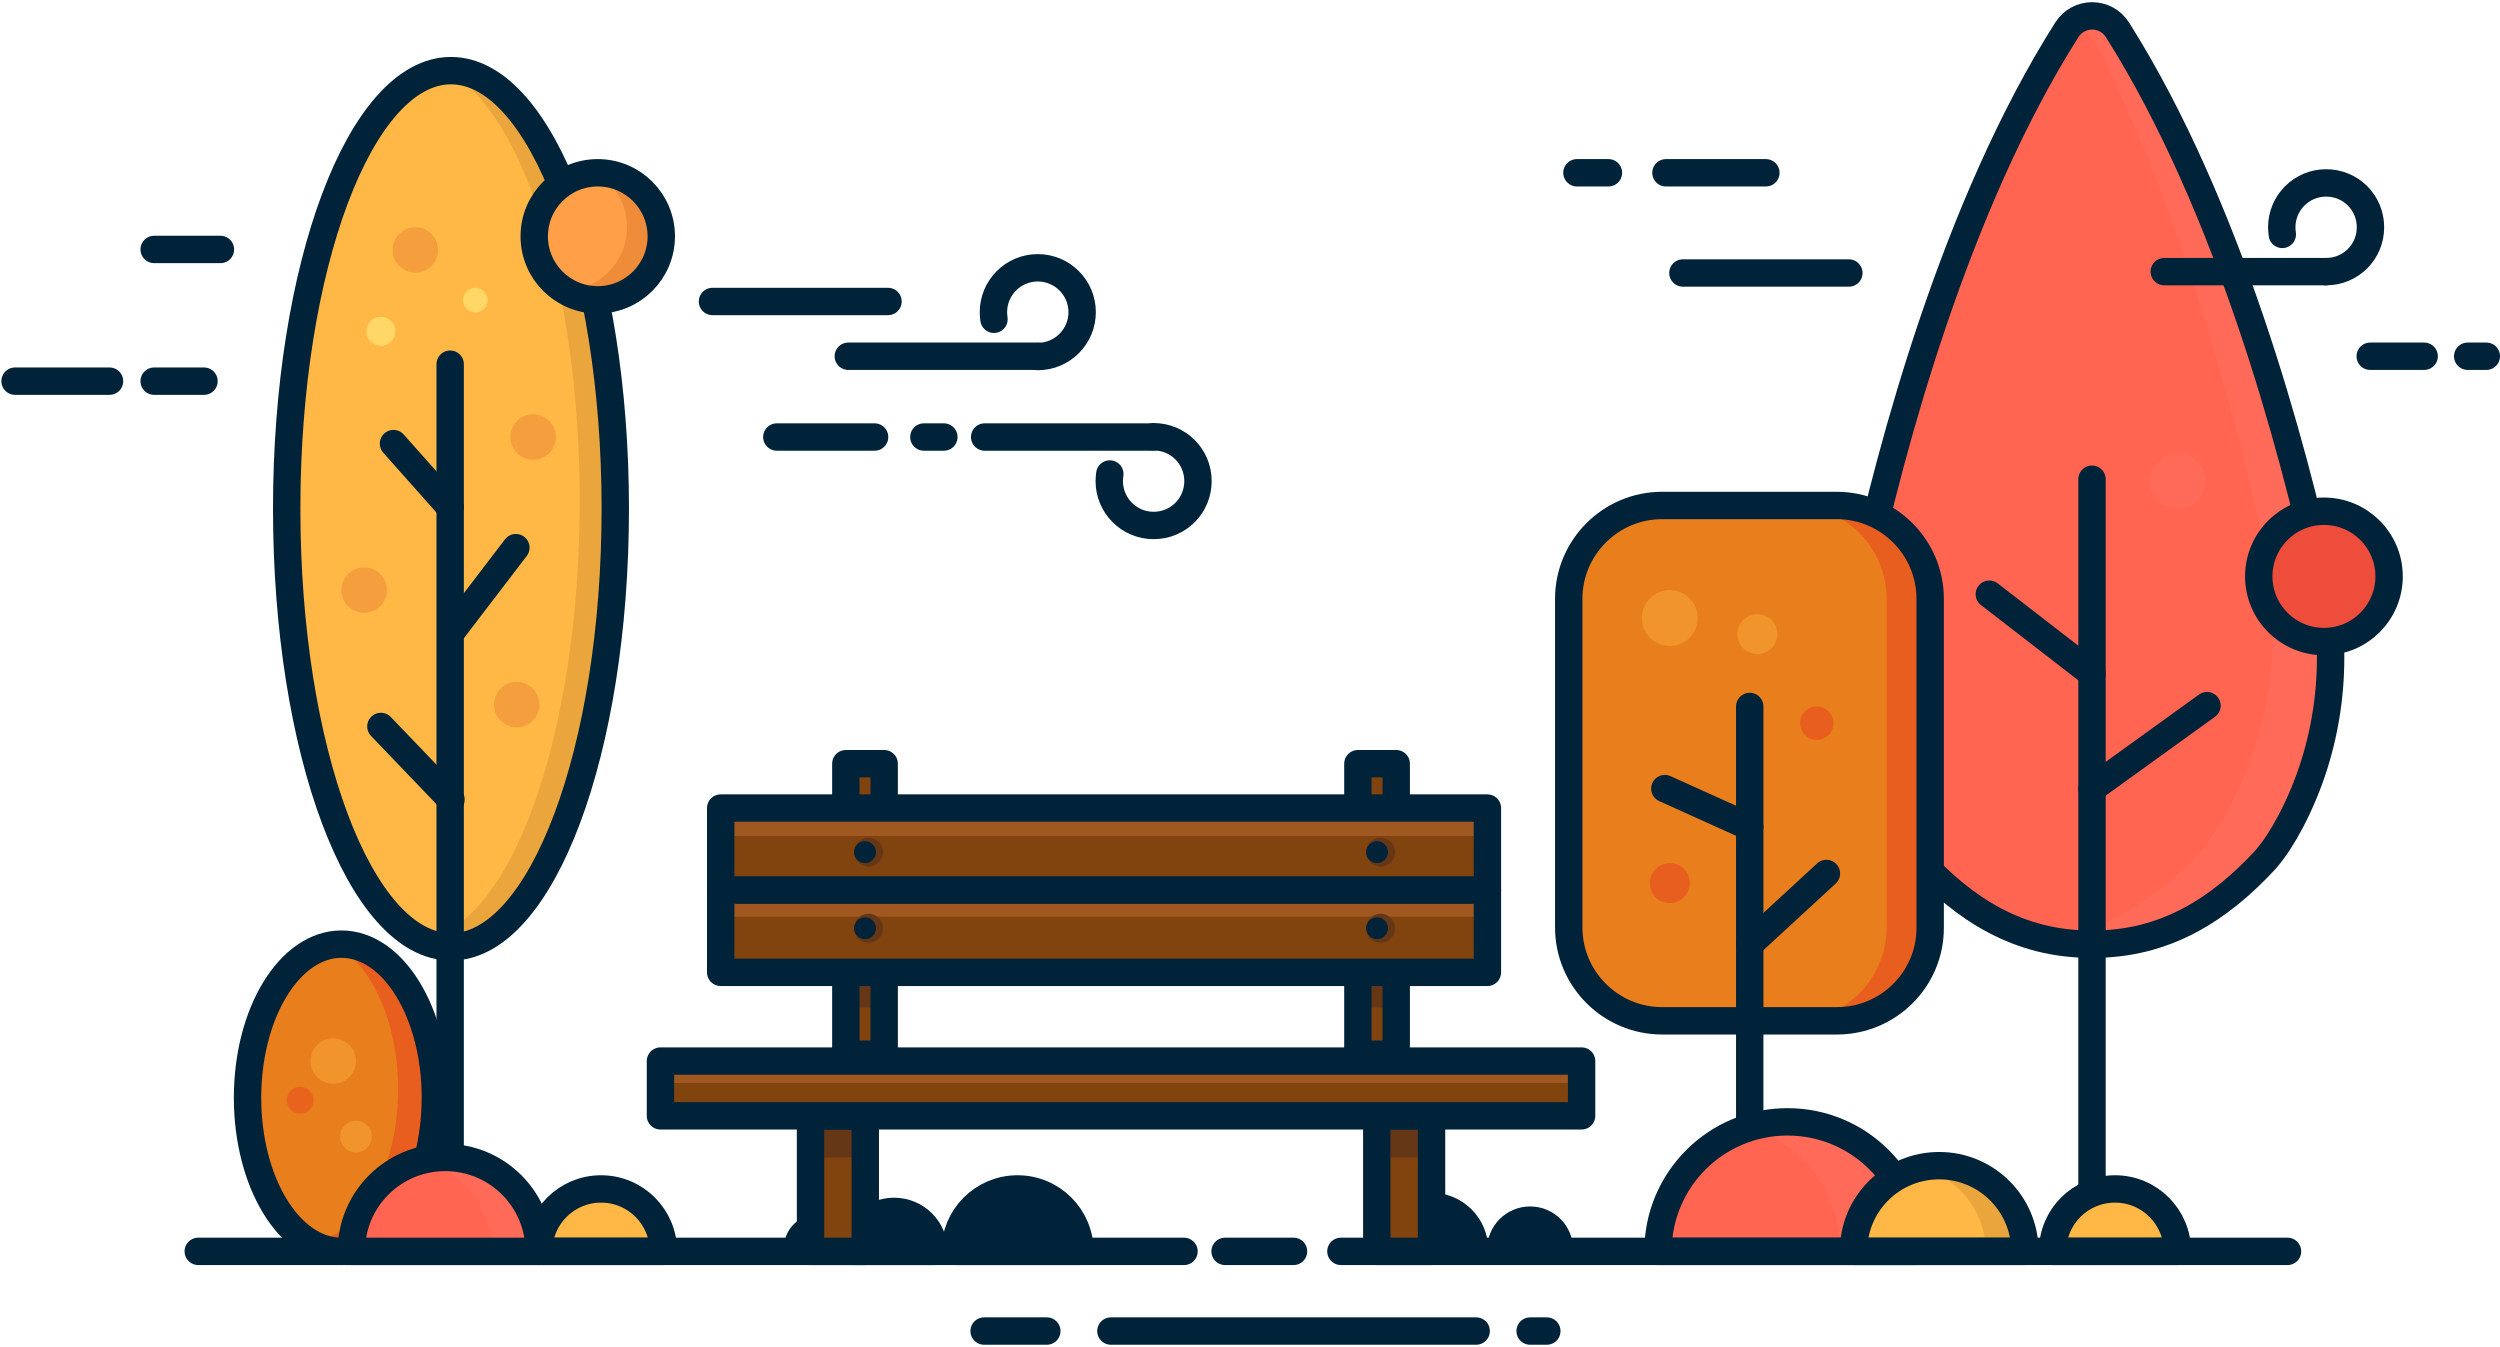 <svg width="913" height="492" viewBox="0 0 913 492" fill="none" xmlns="http://www.w3.org/2000/svg">
<path d="M764 344.8C737.3 345 717.3 332 700.7 313.9C697.5 310.3 694.4 305.5 691.6 300.1C677.3 273.1 673.5 241.8 680 211.9C690.7 162.9 714.1 75.1 754.8 10.9C759.1 4.1 769 4.1 773.3 10.9C813.9 75.1 837.3 162.9 848.1 211.9C854.6 241.7 850.7 273.1 836.5 300.1C833.7 305.4 830.6 310.2 827.4 313.9C810.7 332 790.7 345 764 344.8Z" fill="#FF6550"/>
<path opacity="0.4" d="M846.9 211.9C836.2 162.9 812.8 75.1 772.1 10.9C768.9 5.9 762.6 4.6 757.8 7.1C761.6 10.2 764.8 14.2 767.2 19.1C798.3 82.5 817.2 155.1 826.8 199C833.9 231.3 829.7 265.1 814.4 294.4C811.2 300.5 807.8 306 804.1 310.2C788.5 327.2 770.1 340.2 746.7 343.3C751.8 344.4 757.1 344.9 762.8 344.9C789.5 345.1 809.5 332.1 826.1 314C829.3 310.4 832.4 305.6 835.2 300.2C849.6 273.1 853.5 241.8 846.9 211.9Z" fill="#FF7364"/>
<path d="M764 344.8C737.3 345 717.3 332 700.7 313.9C697.5 310.3 694.4 305.5 691.6 300.1C677.3 273.1 673.5 241.8 680 211.9C690.7 162.9 714.1 75.1 754.8 10.9C759.1 4.1 769 4.1 773.3 10.9C813.9 75.1 837.3 162.9 848.1 211.9C854.6 241.7 850.7 273.1 836.5 300.1C833.7 305.4 830.6 310.2 827.4 313.9C810.7 332 790.7 345 764 344.8Z" stroke="#00233A" stroke-width="10" stroke-miterlimit="10" stroke-linecap="round" stroke-linejoin="round"/>
<path d="M764 288L806 257.7" stroke="#00233A" stroke-width="10" stroke-miterlimit="10" stroke-linecap="round" stroke-linejoin="round"/>
<path d="M764 246L726.5 217" stroke="#00233A" stroke-width="10" stroke-miterlimit="10" stroke-linecap="round" stroke-linejoin="round"/>
<path d="M670.9 372.8H607C588.2 372.8 572.9 357.5 572.9 338.7V218.7C572.9 199.9 588.2 184.6 607 184.6H670.8C689.6 184.6 704.9 199.9 704.9 218.7V338.7C705 357.5 689.7 372.8 670.9 372.8Z" fill="#E97E1C"/>
<path opacity="0.74" d="M669.9 184.6H654.9C673.7 184.6 689 199.9 689 218.7V338.7C689 357.5 673.7 372.8 654.9 372.8H669.9C688.7 372.8 704 357.5 704 338.7V218.7C704 199.8 688.7 184.6 669.9 184.6Z" fill="#E8531F"/>
<path d="M670.9 372.8H607C588.2 372.8 572.9 357.5 572.9 338.7V218.7C572.9 199.9 588.2 184.6 607 184.6H670.8C689.6 184.6 704.9 199.9 704.9 218.7V338.7C705 357.5 689.7 372.8 670.9 372.8Z" stroke="#00233A" stroke-width="10" stroke-miterlimit="10" stroke-linecap="round" stroke-linejoin="round"/>
<path d="M639 344.8L667 319" stroke="#00233A" stroke-width="10" stroke-miterlimit="10" stroke-linecap="round" stroke-linejoin="round"/>
<path d="M639 302L608 288" stroke="#00233A" stroke-width="10" stroke-miterlimit="10" stroke-linecap="round" stroke-linejoin="round"/>
<path d="M764 457V175" stroke="#00233A" stroke-width="10" stroke-miterlimit="10" stroke-linecap="round" stroke-linejoin="round"/>
<path d="M639 258V457" stroke="#00233A" stroke-width="10" stroke-miterlimit="10" stroke-linecap="round" stroke-linejoin="round"/>
<path d="M164.7 345.8C197.837 345.8 224.7 274.165 224.7 185.8C224.7 97.434 197.837 25.8 164.7 25.8C131.563 25.8 104.7 97.434 104.7 185.8C104.7 274.165 131.563 345.8 164.7 345.8Z" fill="#FFB845"/>
<path opacity="0.53" d="M164.7 25.8C164.2 25.8 163.7 25.8 163.1 25.9C190.8 40.1 211.7 105 211.7 183C211.7 270 185.7 340.7 153.3 342.9C157 344.8 160.8 345.8 164.7 345.8C197.8 345.8 224.7 274.2 224.7 185.8C224.7 97.4 197.8 25.8 164.7 25.8Z" fill="#D89535"/>
<path d="M164.7 345.8C197.837 345.8 224.7 274.165 224.7 185.8C224.7 97.434 197.837 25.8 164.7 25.8C131.563 25.8 104.7 97.434 104.7 185.8C104.7 274.165 131.563 345.8 164.7 345.8Z" stroke="#00233A" stroke-width="10" stroke-miterlimit="10" stroke-linecap="round" stroke-linejoin="round"/>
<path d="M164.4 133V446" stroke="#00233A" stroke-width="10" stroke-miterlimit="10" stroke-linecap="round" stroke-linejoin="round"/>
<path d="M164.7 231L188.4 200" stroke="#00233A" stroke-width="10" stroke-miterlimit="10" stroke-linecap="round" stroke-linejoin="round"/>
<path d="M164.7 292L139.1 265.3" stroke="#00233A" stroke-width="10" stroke-miterlimit="10" stroke-linecap="round" stroke-linejoin="round"/>
<path d="M164.4 185.3L143.7 162" stroke="#00233A" stroke-width="10" stroke-miterlimit="10" stroke-linecap="round" stroke-linejoin="round"/>
<path opacity="0.6" d="M194.7 167.9C199.284 167.9 203 164.184 203 159.6C203 155.016 199.284 151.3 194.7 151.3C190.116 151.3 186.4 155.016 186.4 159.6C186.4 164.184 190.116 167.9 194.7 167.9Z" fill="#EF8C3A"/>
<path d="M139.1 126.3C142.027 126.3 144.4 123.927 144.4 121C144.4 118.073 142.027 115.7 139.1 115.7C136.173 115.7 133.8 118.073 133.8 121C133.8 123.927 136.173 126.3 139.1 126.3Z" fill="#FFD766"/>
<path d="M173.6 114.1C176.085 114.1 178.1 112.085 178.1 109.6C178.1 107.114 176.085 105.1 173.6 105.1C171.115 105.1 169.1 107.114 169.1 109.6C169.1 112.085 171.115 114.1 173.6 114.1Z" fill="#FFD766"/>
<path opacity="0.38" d="M609.8 235.9C615.433 235.9 620 231.333 620 225.7C620 220.067 615.433 215.5 609.8 215.5C604.167 215.5 599.6 220.067 599.6 225.7C599.6 231.333 604.167 235.9 609.8 235.9Z" fill="#FFB845"/>
<path opacity="0.38" d="M641.8 238.9C645.832 238.9 649.1 235.632 649.1 231.6C649.1 227.568 645.832 224.3 641.8 224.3C637.768 224.3 634.5 227.568 634.5 231.6C634.5 235.632 637.768 238.9 641.8 238.9Z" fill="#FFB845"/>
<path opacity="0.74" d="M609.8 329.8C613.832 329.8 617.1 326.532 617.1 322.5C617.1 318.469 613.832 315.2 609.8 315.2C605.768 315.2 602.5 318.469 602.5 322.5C602.5 326.532 605.768 329.8 609.8 329.8Z" fill="#E8531F"/>
<path opacity="0.74" d="M663.5 270.2C666.869 270.2 669.6 267.469 669.6 264.1C669.6 260.731 666.869 258 663.5 258C660.131 258 657.4 260.731 657.4 264.1C657.4 267.469 660.131 270.2 663.5 270.2Z" fill="#E8531F"/>
<path opacity="0.6" d="M133 223.8C137.584 223.8 141.3 220.084 141.3 215.5C141.3 210.916 137.584 207.2 133 207.2C128.416 207.2 124.7 210.916 124.7 215.5C124.7 220.084 128.416 223.8 133 223.8Z" fill="#EF8C3A"/>
<path opacity="0.6" d="M151.7 99.6C156.284 99.6 160 95.884 160 91.3C160 86.716 156.284 83 151.7 83C147.116 83 143.4 86.716 143.4 91.3C143.4 95.884 147.116 99.6 151.7 99.6Z" fill="#EF8C3A"/>
<path opacity="0.6" d="M188.7 265.6C193.284 265.6 197 261.884 197 257.3C197 252.716 193.284 249 188.7 249C184.116 249 180.4 252.716 180.4 257.3C180.4 261.884 184.116 265.6 188.7 265.6Z" fill="#EF8C3A"/>
<path d="M218.3 109.5C231.113 109.5 241.5 99.113 241.5 86.3C241.5 73.487 231.113 63.1 218.3 63.1C205.487 63.1 195.1 73.487 195.1 86.3C195.1 99.113 205.487 109.5 218.3 109.5Z" fill="#FF9F48"/>
<path d="M218.3 63.1C218.1 63.1 218 63.1 217.8 63.1C224.5 67.2 229 74.6 229 83C229 95.6 218.9 105.9 206.3 106.2C209.8 108.3 213.9 109.5 218.3 109.5C231.1 109.5 241.5 99.1 241.5 86.3C241.5 73.5 231.1 63.1 218.3 63.1Z" fill="#EF8C3A"/>
<path d="M218.3 109.5C231.113 109.5 241.5 99.113 241.5 86.3C241.5 73.487 231.113 63.1 218.3 63.1C205.487 63.1 195.1 73.487 195.1 86.3C195.1 99.113 205.487 109.5 218.3 109.5Z" stroke="#00233A" stroke-width="10" stroke-miterlimit="10" stroke-linecap="round" stroke-linejoin="round"/>
<path d="M605.5 457C605.5 430.8 626.7 409.7 652.8 409.7C678.9 409.7 700.1 430.8 700.1 457H605.5Z" fill="#FF6550"/>
<path opacity="0.4" d="M652.8 409.7C647.9 409.7 643.3 410.4 638.8 411.8C658.1 417.7 672.1 435.7 672.1 457H700C700.1 430.8 678.9 409.7 652.8 409.7Z" fill="#FF7364"/>
<path d="M605.5 457C605.5 430.8 626.7 409.7 652.8 409.7C678.9 409.7 700.1 430.8 700.1 457H605.5Z" stroke="#00233A" stroke-width="10" stroke-miterlimit="10" stroke-linecap="round" stroke-linejoin="round"/>
<path d="M676.9 457C676.9 439.6 690.9 425.7 708.2 425.7C725.5 425.7 739.5 439.7 739.5 457H676.9Z" fill="#FFB845"/>
<path opacity="0.53" d="M708.2 425.7C705.7 425.7 703.3 426 701 426.5C714.8 429.7 725.2 442.1 725.2 457H739.6C739.6 439.6 725.5 425.7 708.2 425.7Z" fill="#D89535"/>
<path d="M676.9 457C676.9 439.6 690.9 425.7 708.2 425.7C725.5 425.7 739.5 439.7 739.5 457H676.9Z" stroke="#00233A" stroke-width="10" stroke-miterlimit="10" stroke-linecap="round" stroke-linejoin="round"/>
<path d="M749.6 457C749.6 444.3 759.8 434.2 772.4 434.2C785 434.2 795.2 444.4 795.2 457H749.6Z" fill="#FFB845"/>
<path d="M749.6 457C749.6 444.3 759.8 434.2 772.4 434.2C785 434.2 795.2 444.4 795.2 457H749.6Z" stroke="#00233A" stroke-width="10" stroke-miterlimit="10" stroke-linecap="round" stroke-linejoin="round"/>
<path d="M196.7 457C196.7 444.4 206.9 434.2 219.5 434.2C232.1 434.2 242.3 444.4 242.3 457H196.7Z" fill="#FFB845"/>
<path d="M196.7 457C196.7 444.4 206.9 434.2 219.5 434.2C232.1 434.2 242.3 444.4 242.3 457H196.7Z" stroke="#00233A" stroke-width="10" stroke-miterlimit="10" stroke-linecap="round" stroke-linejoin="round"/>
<path d="M311.9 457C311.9 448.9 318.4 442.4 326.5 442.4C334.6 442.4 341.1 448.9 341.1 457H311.9Z" fill="#00233A"/>
<path d="M286.3 455.7C286.3 449 291.7 443.6 298.4 443.6C305.1 443.6 310.5 449 310.5 455.7H286.3Z" fill="#00233A"/>
<path d="M311.9 457C311.9 448.9 318.4 442.4 326.5 442.4C334.6 442.4 341.1 448.9 341.1 457H311.9Z" stroke="#00233A" stroke-width="10" stroke-miterlimit="10" stroke-linecap="round" stroke-linejoin="round"/>
<path d="M348.8 457C348.8 444.4 359 434.2 371.6 434.2C384.2 434.2 394.4 444.4 394.4 457H348.8Z" fill="#00233A"/>
<path d="M543.1 456.3C543.1 447.6 550.1 440.6 558.8 440.6C567.5 440.6 574.5 447.6 574.5 456.3H543.1Z" fill="#00233A"/>
<path d="M502.1 456.3C502.1 444.9 511.4 435.6 522.8 435.6C534.2 435.6 543.5 444.9 543.5 456.3H502.1Z" fill="#00233A"/>
<path d="M348.8 457C348.8 444.4 359 434.2 371.6 434.2C384.2 434.2 394.4 444.4 394.4 457H348.8Z" stroke="#00233A" stroke-width="10" stroke-miterlimit="10" stroke-linecap="round" stroke-linejoin="round"/>
<path d="M489.7 457H835.4" stroke="#00233A" stroke-width="10" stroke-miterlimit="10" stroke-linecap="round" stroke-linejoin="round"/>
<path d="M447.4 457H472.4" stroke="#00233A" stroke-width="10" stroke-miterlimit="10" stroke-linecap="round" stroke-linejoin="round"/>
<path d="M72.4 457H432.4" stroke="#00233A" stroke-width="10" stroke-miterlimit="10" stroke-linecap="round" stroke-linejoin="round"/>
<path d="M316 407.5H296V457H316V407.5Z" fill="#81440E"/>
<path d="M316 407.5H296V457H316V407.5Z" fill="#81440E"/>
<path d="M316 407.5H296V422.7H316V407.5Z" fill="#663717"/>
<path d="M522.8 407.5H502.8V457H522.8V407.5Z" fill="#81440E"/>
<path d="M522.8 407.5H502.8V422.7H522.8V407.5Z" fill="#663717"/>
<path d="M316 407.5H296V457H316V407.5Z" stroke="#00233A" stroke-width="10" stroke-miterlimit="10" stroke-linecap="round" stroke-linejoin="round"/>
<path d="M522.8 407.5H502.8V457H522.8V407.5Z" stroke="#00233A" stroke-width="10" stroke-miterlimit="10" stroke-linecap="round" stroke-linejoin="round"/>
<path d="M322.9 278.9H308.9V385H322.9V278.9Z" fill="#81440E"/>
<path d="M322.9 300.2H308.9V368H322.9V300.2Z" fill="#663717"/>
<path d="M322.9 278.9H308.9V385H322.9V278.9Z" stroke="#00233A" stroke-width="10" stroke-miterlimit="10" stroke-linecap="round" stroke-linejoin="round"/>
<path d="M509.9 278.9H495.9V385H509.9V278.9Z" fill="#81440E"/>
<path d="M509.9 295H495.9V368H509.9V295Z" fill="#663717"/>
<path d="M509.9 278.9H495.9V385H509.9V278.9Z" stroke="#00233A" stroke-width="10" stroke-miterlimit="10" stroke-linecap="round" stroke-linejoin="round"/>
<path d="M543.2 295.101H263.2V325.101H543.2V295.101Z" fill="#81440E"/>
<path d="M543.2 295.101H263.2V305.301H543.2V295.101Z" fill="#A05720"/>
<path d="M543.2 295.101H263.2V325.101H543.2V295.101Z" stroke="#00233A" stroke-width="10" stroke-miterlimit="10" stroke-linecap="round" stroke-linejoin="round"/>
<path d="M543.2 325.101H263.2V355.101H543.2V325.101Z" fill="#81440E"/>
<path d="M543.2 325.101H263.2V334.801H543.2V325.101Z" fill="#A05720"/>
<path d="M543.2 325.101H263.2V355.101H543.2V325.101Z" stroke="#00233A" stroke-width="10" stroke-miterlimit="10" stroke-linecap="round" stroke-linejoin="round"/>
<path d="M577.6 387.5H241.2V407.5H577.6V387.5Z" fill="#81440E"/>
<path d="M577.6 387.5H241.2V407.5H577.6V387.5Z" fill="#81440E"/>
<path d="M577.6 387.5H241.2V395.5H577.6V387.5Z" fill="#A05720"/>
<path d="M577.6 387.5H241.2V407.5H577.6V387.5Z" stroke="#00233A" stroke-width="10" stroke-miterlimit="10" stroke-linecap="round" stroke-linejoin="round"/>
<path d="M317.2 316.5C320.127 316.5 322.5 314.127 322.5 311.2C322.5 308.273 320.127 305.9 317.2 305.9C314.273 305.9 311.9 308.273 311.9 311.2C311.9 314.127 314.273 316.5 317.2 316.5Z" fill="#663717"/>
<path d="M317.2 344.3C320.127 344.3 322.5 341.927 322.5 339C322.5 336.073 320.127 333.7 317.2 333.7C314.273 333.7 311.9 336.073 311.9 339C311.9 341.927 314.273 344.3 317.2 344.3Z" fill="#663717"/>
<path d="M504.2 316.5C507.127 316.5 509.5 314.127 509.5 311.2C509.5 308.273 507.127 305.9 504.2 305.9C501.273 305.9 498.9 308.273 498.9 311.2C498.9 314.127 501.273 316.5 504.2 316.5Z" fill="#663717"/>
<path d="M504.2 344.3C507.127 344.3 509.5 341.927 509.5 339C509.5 336.073 507.127 333.7 504.2 333.7C501.273 333.7 498.9 336.073 498.9 339C498.9 341.927 501.273 344.3 504.2 344.3Z" fill="#663717"/>
<path d="M315.9 315.2C318.109 315.2 319.9 313.409 319.9 311.2C319.9 308.991 318.109 307.2 315.9 307.2C313.691 307.2 311.9 308.991 311.9 311.2C311.9 313.409 313.691 315.2 315.9 315.2Z" fill="#00233A"/>
<path d="M315.9 343C318.109 343 319.9 341.209 319.9 339C319.9 336.791 318.109 335 315.9 335C313.691 335 311.9 336.791 311.9 339C311.9 341.209 313.691 343 315.9 343Z" fill="#00233A"/>
<path d="M502.9 315.2C505.109 315.2 506.9 313.409 506.9 311.2C506.9 308.991 505.109 307.2 502.9 307.2C500.691 307.2 498.9 308.991 498.9 311.2C498.9 313.409 500.691 315.2 502.9 315.2Z" fill="#00233A"/>
<path d="M502.9 343C505.109 343 506.9 341.209 506.9 339C506.9 336.791 505.109 335 502.9 335C500.691 335 498.9 336.791 498.9 339C498.9 341.209 500.691 343 502.9 343Z" fill="#00233A"/>
<path d="M558.8 486.1H564.9" stroke="#00233A" stroke-width="10" stroke-miterlimit="10" stroke-linecap="round" stroke-linejoin="round"/>
<path d="M405.7 486.1H539.1" stroke="#00233A" stroke-width="10" stroke-miterlimit="10" stroke-linecap="round" stroke-linejoin="round"/>
<path d="M359.4 486.1H382.3" stroke="#00233A" stroke-width="10" stroke-miterlimit="10" stroke-linecap="round" stroke-linejoin="round"/>
<path d="M575.9 63.1H587.4" stroke="#00233A" stroke-width="10" stroke-miterlimit="10" stroke-linecap="round" stroke-linejoin="round"/>
<path d="M608.4 63.1H644.9" stroke="#00233A" stroke-width="10" stroke-miterlimit="10" stroke-linecap="round" stroke-linejoin="round"/>
<path d="M5.5 139.2H40" stroke="#00233A" stroke-width="10" stroke-miterlimit="10" stroke-linecap="round" stroke-linejoin="round"/>
<path d="M56.3 139.2H74.5" stroke="#00233A" stroke-width="10" stroke-miterlimit="10" stroke-linecap="round" stroke-linejoin="round"/>
<path d="M901.2 130.1H908" stroke="#00233A" stroke-width="10" stroke-miterlimit="10" stroke-linecap="round" stroke-linejoin="round"/>
<path d="M865.6 130.1H885.3" stroke="#00233A" stroke-width="10" stroke-miterlimit="10" stroke-linecap="round" stroke-linejoin="round"/>
<path d="M614.6 99.7H675.2" stroke="#00233A" stroke-width="10" stroke-miterlimit="10" stroke-linecap="round" stroke-linejoin="round"/>
<path d="M363 116.6C362.9 115.8 362.8 114.9 362.8 114C362.8 105.1 370 97.8 379 97.8C387.9 97.8 395.2 105 395.2 114C395.2 122.9 388 130.2 379 130.2" stroke="#00233A" stroke-width="10" stroke-miterlimit="10" stroke-linecap="round" stroke-linejoin="round"/>
<path d="M309.8 130.1H379" stroke="#00233A" stroke-width="10" stroke-miterlimit="10" stroke-linecap="round" stroke-linejoin="round"/>
<path d="M833.5 85.6C833.4 84.8 833.3 83.9 833.3 83C833.3 74.1 840.5 66.8 849.5 66.8C858.5 66.8 865.7 74 865.7 83C865.7 92 858.5 99.2 849.5 99.2" stroke="#00233A" stroke-width="10" stroke-miterlimit="10" stroke-linecap="round" stroke-linejoin="round"/>
<path d="M790.4 99.2H849.4" stroke="#00233A" stroke-width="10" stroke-miterlimit="10" stroke-linecap="round" stroke-linejoin="round"/>
<path d="M405.3 173.1C405.2 173.9 405.1 174.8 405.1 175.7C405.1 184.6 412.3 191.9 421.3 191.9C430.3 191.9 437.5 184.7 437.5 175.7C437.5 166.7 430.3 159.5 421.3 159.5" stroke="#00233A" stroke-width="10" stroke-miterlimit="10" stroke-linecap="round" stroke-linejoin="round"/>
<path d="M359.6 159.6H421.2" stroke="#00233A" stroke-width="10" stroke-miterlimit="10" stroke-linecap="round" stroke-linejoin="round"/>
<path d="M337.4 159.6H344.7" stroke="#00233A" stroke-width="10" stroke-miterlimit="10" stroke-linecap="round" stroke-linejoin="round"/>
<path d="M283.7 159.6H319.4" stroke="#00233A" stroke-width="10" stroke-miterlimit="10" stroke-linecap="round" stroke-linejoin="round"/>
<path d="M324.3 110.1H260.2" stroke="#00233A" stroke-width="10" stroke-miterlimit="10" stroke-linecap="round" stroke-linejoin="round"/>
<path d="M56.3 91.1H80.5" stroke="#00233A" stroke-width="10" stroke-miterlimit="10" stroke-linecap="round" stroke-linejoin="round"/>
<path d="M848.7 234.3C861.844 234.3 872.5 223.645 872.5 210.5C872.5 197.356 861.844 186.7 848.7 186.7C835.556 186.7 824.9 197.356 824.9 210.5C824.9 223.645 835.556 234.3 848.7 234.3Z" fill="#EF4D3C"/>
<path d="M848.7 234.3C861.844 234.3 872.5 223.645 872.5 210.5C872.5 197.356 861.844 186.7 848.7 186.7C835.556 186.7 824.9 197.356 824.9 210.5C824.9 223.645 835.556 234.3 848.7 234.3Z" stroke="#00233A" stroke-width="10" stroke-miterlimit="10" stroke-linecap="round" stroke-linejoin="round"/>
<path d="M124.7 457C143.643 457 159 431.883 159 400.9C159 369.917 143.643 344.8 124.7 344.8C105.757 344.8 90.4 369.917 90.4 400.9C90.4 431.883 105.757 457 124.7 457Z" fill="#E97E1C"/>
<path opacity="0.74" d="M124.7 344.8C123.9 344.8 123.1 344.9 122.4 344.9C135.8 352.5 145.4 373.4 145.4 397.8C145.4 427.5 131.3 451.8 113.4 453.7C116.9 455.7 120.8 456.8 124.7 456.8C143.6 456.8 159 431.7 159 400.7C159 369.9 143.6 344.8 124.7 344.8Z" fill="#E8531F"/>
<path d="M124.7 457C143.643 457 159 431.883 159 400.9C159 369.917 143.643 344.8 124.7 344.8C105.757 344.8 90.4 369.917 90.4 400.9C90.4 431.883 105.757 457 124.7 457Z" stroke="#00233A" stroke-width="10" stroke-miterlimit="10" stroke-linecap="round" stroke-linejoin="round"/>
<path d="M128.3 457C128.3 438 143.6 422.7 162.6 422.7C181.6 422.7 196.9 438 196.9 457H128.3Z" fill="#FF6550"/>
<path opacity="0.4" d="M162.5 422.7C159.5 422.7 156.7 423.1 153.9 423.8C168.7 427.6 179.6 441 179.6 457H196.8C196.8 438 181.4 422.7 162.5 422.7Z" fill="#FF7364"/>
<path d="M128.3 457C128.3 438 143.6 422.7 162.6 422.7C181.6 422.7 196.9 438 196.9 457H128.3Z" stroke="#00233A" stroke-width="10" stroke-miterlimit="10" stroke-linecap="round" stroke-linejoin="round"/>
<path opacity="0.91" d="M753.2 120.9C757.563 120.9 761.1 117.363 761.1 113C761.1 108.637 757.563 105.1 753.2 105.1C748.837 105.1 745.3 108.637 745.3 113C745.3 117.363 748.837 120.9 753.2 120.9Z" fill="#FF6550"/>
<path opacity="0.91" d="M736.7 159.6C742.333 159.6 746.9 155.033 746.9 149.4C746.9 143.767 742.333 139.2 736.7 139.2C731.067 139.2 726.5 143.767 726.5 149.4C726.5 155.033 731.067 159.6 736.7 159.6Z" fill="#FF6550"/>
<path opacity="0.91" d="M790.4 241.2C796.033 241.2 800.6 236.633 800.6 231C800.6 225.367 796.033 220.8 790.4 220.8C784.767 220.8 780.2 225.367 780.2 231C780.2 236.633 784.767 241.2 790.4 241.2Z" fill="#FF6550"/>
<path opacity="0.4" d="M795.2 185.9C800.833 185.9 805.4 181.333 805.4 175.7C805.4 170.067 800.833 165.5 795.2 165.5C789.567 165.5 785 170.067 785 175.7C785 181.333 789.567 185.9 795.2 185.9Z" fill="#FF7364"/>
<path opacity="0.38" d="M121.7 395.8C126.284 395.8 130 392.084 130 387.5C130 382.916 126.284 379.2 121.7 379.2C117.116 379.2 113.4 382.916 113.4 387.5C113.4 392.084 117.116 395.8 121.7 395.8Z" fill="#FFB845"/>
<path opacity="0.6" d="M109.6 406.7C112.306 406.7 114.5 404.507 114.5 401.8C114.5 399.094 112.306 396.9 109.6 396.9C106.894 396.9 104.7 399.094 104.7 401.8C104.7 404.507 106.894 406.7 109.6 406.7Z" fill="#E8531F"/>
<path opacity="0.38" d="M130 420.9C133.203 420.9 135.8 418.303 135.8 415.1C135.8 411.897 133.203 409.3 130 409.3C126.797 409.3 124.2 411.897 124.2 415.1C124.2 418.303 126.797 420.9 130 420.9Z" fill="#FFB845"/>
</svg>
